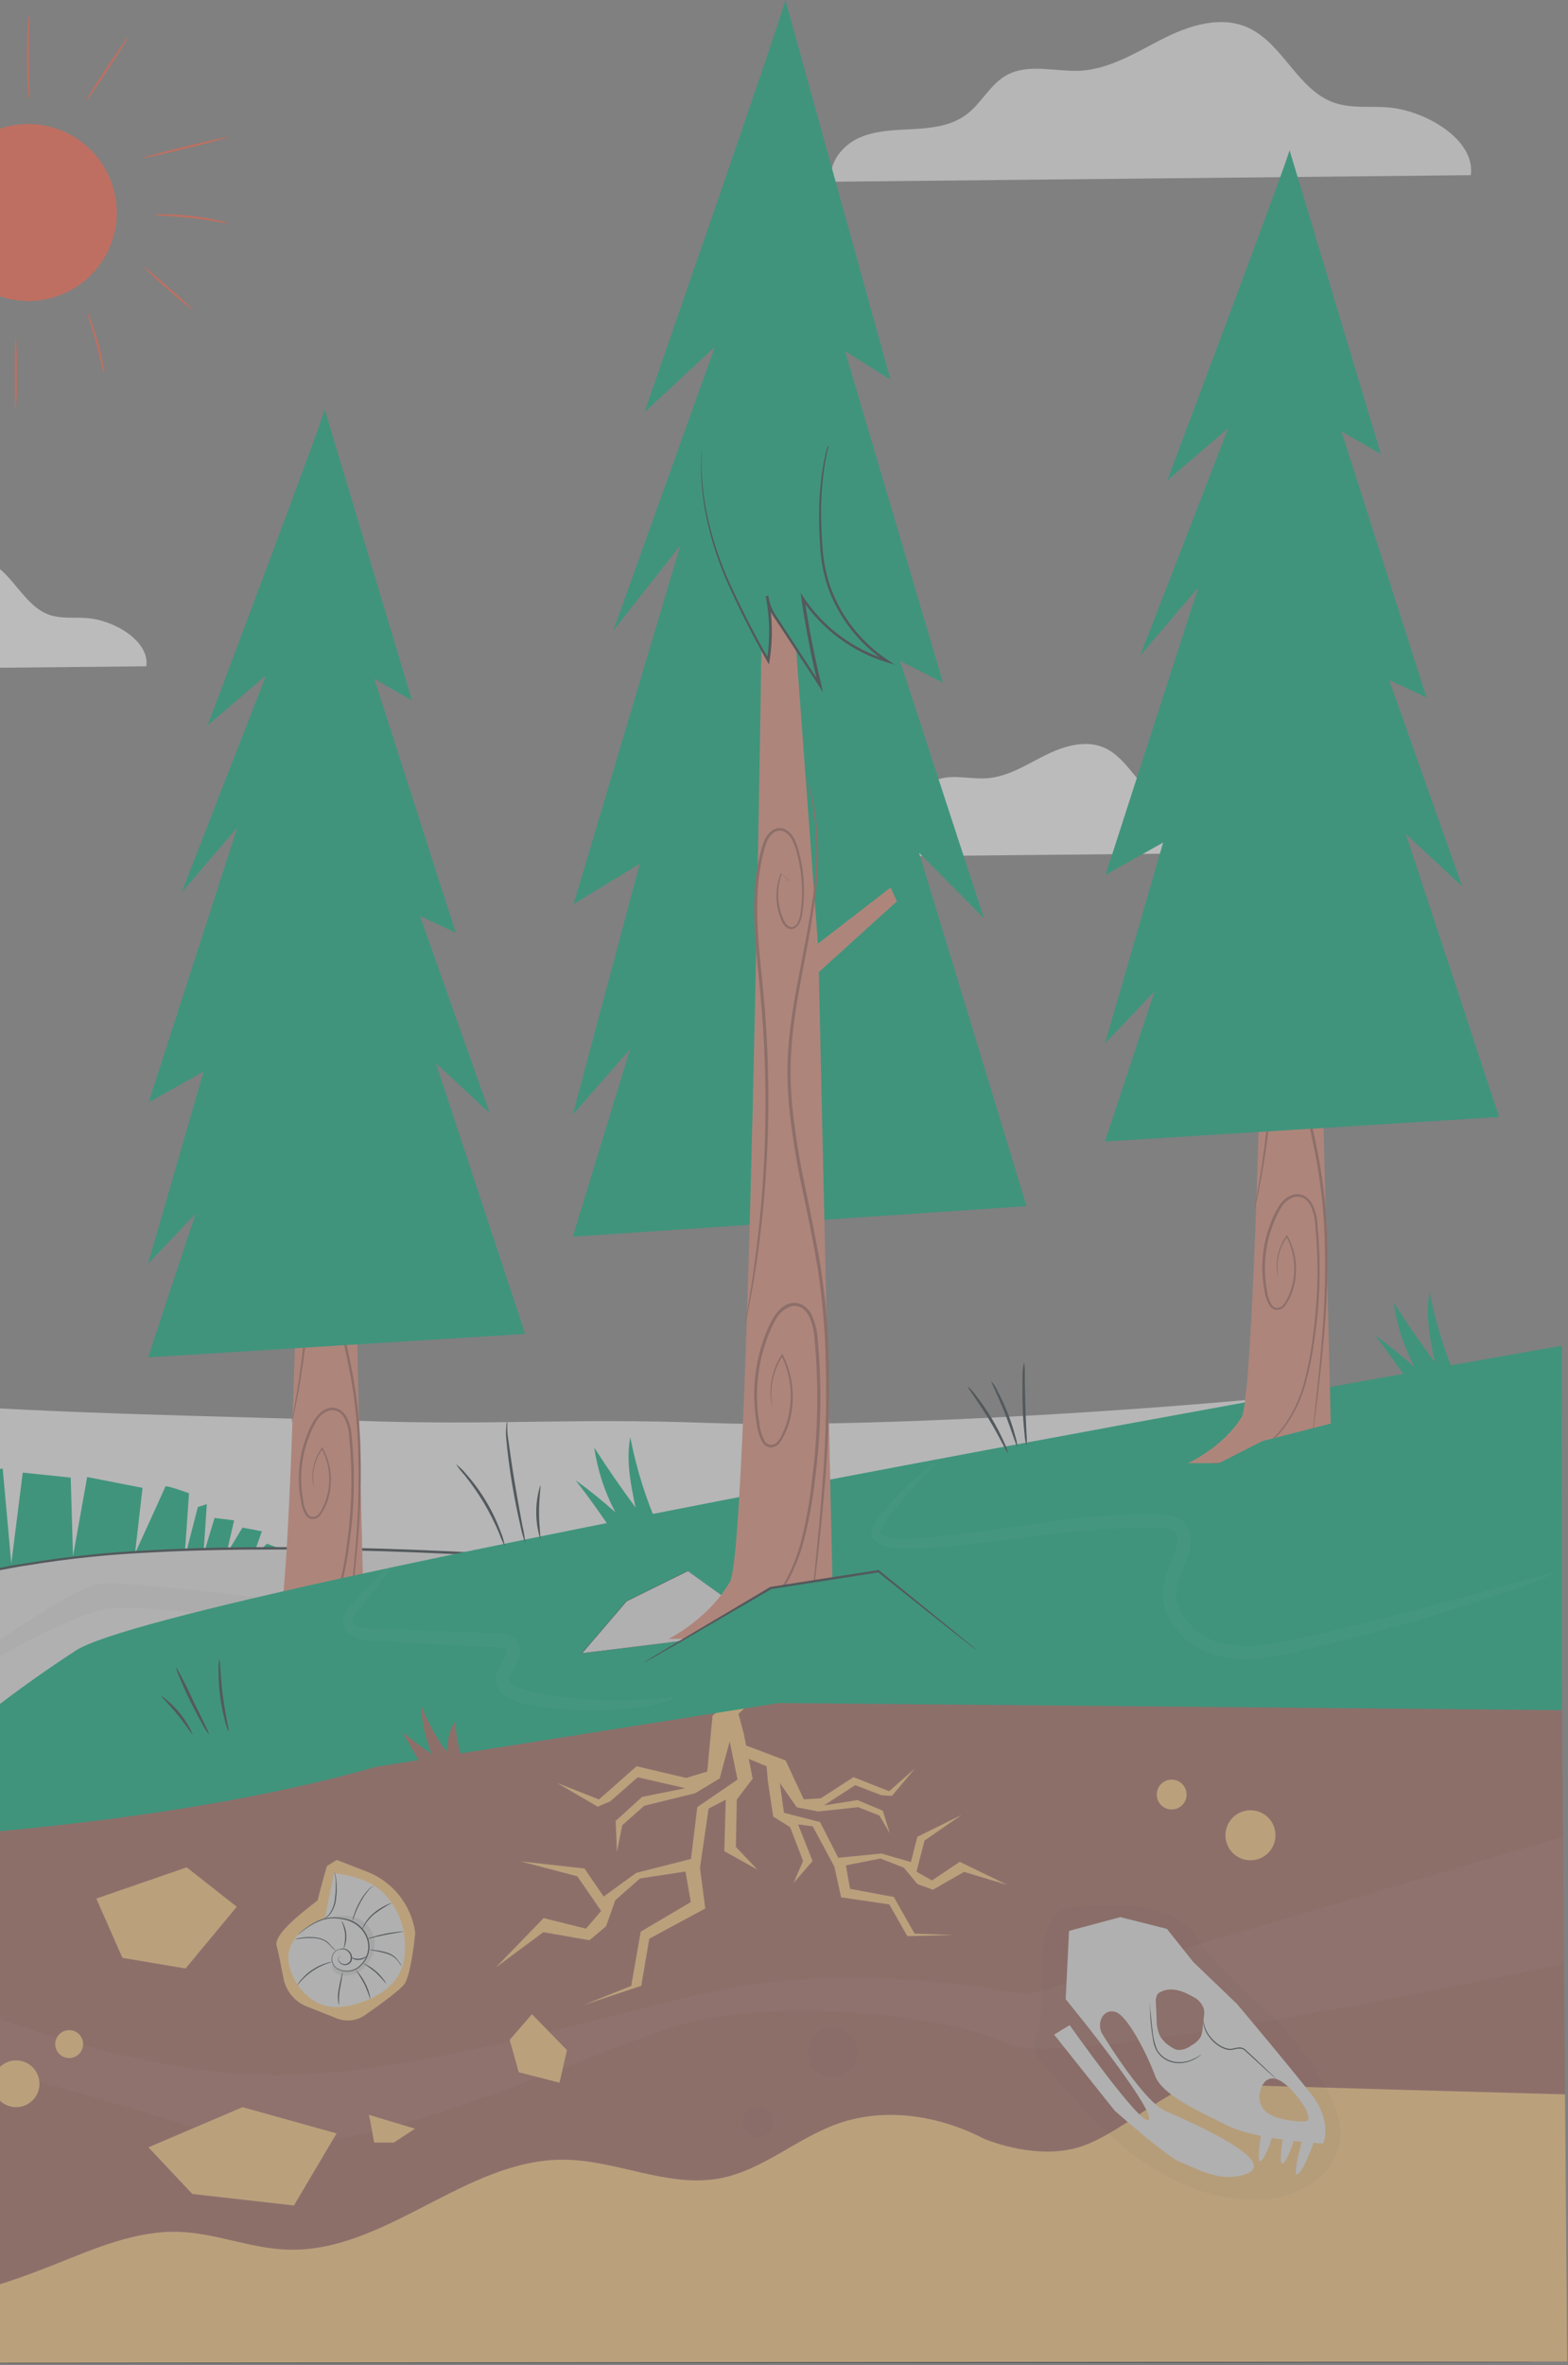 <svg width="782" height="1179" viewBox="0 0 782 1179" fill="none" xmlns="http://www.w3.org/2000/svg">
<rect x="0" y="0" width="782" height="1179" fill="#808080" stroke="none"/>
<g opacity="0.5" clip-path="url(#clip0)">
<path d="M733.532 87.329C735.958 69.607 710.957 55.05 692.153 53.52C683.187 52.808 673.877 54.179 665.385 51.199C646.925 44.791 639.646 21.029 621.687 13.46C608.263 7.79 592.677 12.828 579.807 19.394C566.938 25.961 553.936 34.163 539.405 35.218C526.773 36.009 513.033 31.341 501.956 37.512C493.728 42.101 489.403 51.621 481.808 57.212C474.213 62.803 464.666 63.858 455.436 64.359C446.205 64.86 436.659 64.966 428.272 68.79C419.886 72.614 412.924 81.527 414.664 90.599L733.532 87.329Z" fill="#EBEBEB"/>
<path d="M208.274 826.413C208.274 826.808 -61.092 827.098 -393.278 827.098C-725.463 827.098 -994.883 826.729 -994.883 826.413C-994.883 826.096 -725.595 825.727 -393.278 825.727C-60.961 825.727 208.274 826.044 208.274 826.413Z" fill="#263238"/>
<path d="M770.637 678.464C678.334 698.085 448.157 712.748 353.955 709.346C281.747 706.709 247.859 710.823 175.652 708.16C117.976 706.076 21.717 704.626 -35.775 699.641C-115.973 692.705 -180.269 673.955 -267.614 644.972C-315.216 629.148 -363.161 604.2 -406.781 579.463C-437.821 561.872 -470.311 545.97 -501.721 529.092C-671.295 438.107 -824.755 418.75 -982.752 447.628L-1111 459.258V826.729L672.4 824.092L770.637 678.464Z" fill="#EBEBEB"/>
<path d="M72.984 332.143C74.725 319.537 56.95 309.199 43.606 308.118C37.25 307.617 30.631 308.566 24.591 306.483C11.59 301.921 6.315 285.042 -6.449 279.662C-15.969 275.654 -26.94 279.214 -36.197 283.882C-45.454 288.55 -54.657 294.431 -64.89 295.037C-73.857 295.618 -83.614 292.4 -91.473 296.672C-97.328 299.943 -100.387 306.694 -105.793 310.676C-111.2 314.658 -117.951 315.37 -124.518 315.74C-131.084 316.109 -137.836 316.162 -143.796 318.904C-149.756 321.647 -154.714 327.924 -153.475 334.385L72.984 332.143Z" fill="#F5F5F5"/>
<path d="M629.836 425.079C631.55 412.473 613.801 402.135 600.431 401.054C594.075 400.527 587.455 401.502 581.442 399.419C568.256 394.857 563.14 377.978 550.402 372.598C540.855 368.59 529.885 372.15 520.654 376.818C511.424 381.486 502.194 387.367 491.961 387.973C482.968 388.554 473.237 385.336 465.378 389.609C459.523 392.879 456.438 399.63 451.058 403.586C445.678 407.542 438.874 408.306 432.333 408.676C425.793 409.045 418.989 409.098 413.029 411.814C407.069 414.53 402.137 420.86 403.377 427.295L629.836 425.079Z" fill="#F5F5F5"/>
<path d="M57.612 112.924C61.491 88.897 45.157 66.275 21.13 62.396C-2.897 58.517 -25.519 74.851 -29.398 98.878C-33.276 122.905 -16.943 145.527 7.084 149.406C31.112 153.284 53.734 136.951 57.612 112.924Z" fill="#FE5E41"/>
<path d="M14.092 150.006C3.216 149.974 -7.26 145.905 -15.306 138.588C-23.352 131.271 -28.395 121.226 -29.455 110.402C-30.516 99.579 -27.52 88.747 -21.047 80.007C-14.575 71.266 -5.088 65.241 5.575 63.099C16.237 60.956 27.316 62.85 36.661 68.412C46.007 73.974 52.955 82.808 56.157 93.201C59.359 103.595 58.588 114.807 53.993 124.664C49.398 134.521 41.306 142.321 31.286 146.551C25.844 148.843 19.997 150.018 14.092 150.006Z" fill="#FE5E41"/>
<path d="M7.815 204.438C7.578 204.438 7.367 196.315 7.367 186.268C7.367 176.22 7.578 168.097 7.815 168.097C8.291 174.141 8.449 180.207 8.29 186.268C8.449 192.329 8.291 198.394 7.815 204.438Z" fill="#FE5E41"/>
<path d="M7.815 204.491C7.815 204.491 7.578 204.491 7.446 199.216C7.446 195.762 7.446 191.305 7.446 186.347C7.446 181.389 7.446 176.932 7.446 173.503C7.578 168.229 7.736 168.229 7.815 168.229C7.894 168.229 8.052 168.229 8.211 173.503C8.211 176.932 8.342 181.415 8.342 186.347C8.342 191.278 8.342 195.762 8.211 199.216C8.052 204.491 7.92 204.491 7.815 204.491ZM7.815 168.176C7.63 168.835 7.419 175.745 7.419 186.268C7.419 196.79 7.63 203.7 7.815 204.359C8.026 203.7 8.237 196.79 8.237 186.268C8.237 175.745 8.026 168.835 7.815 168.176Z" fill="#FE5E41"/>
<path d="M51.883 186.531C51.362 185.084 50.974 183.592 50.722 182.074C50.09 179.279 49.193 175.455 48.085 171.288C46.978 167.121 45.817 163.376 44.973 160.739C44.423 159.295 44.008 157.803 43.734 156.282C44.493 157.631 45.111 159.054 45.58 160.528C46.608 163.165 47.848 166.963 48.982 171.077C50.116 175.191 50.907 179.173 51.382 181.995C51.707 183.486 51.875 185.006 51.883 186.531Z" fill="#FE5E41"/>
<path d="M51.883 186.584C51.725 186.584 51.54 185.898 50.67 182.074C50.09 179.437 49.167 175.56 48.033 171.288C46.899 167.016 45.685 163.113 44.921 160.739C43.787 157.1 43.576 156.335 43.708 156.282C43.839 156.229 43.839 156.282 44.367 157.39C44.894 158.498 45.158 159.315 45.633 160.528C46.318 162.374 47.663 166.172 49.035 171.077C50.406 175.982 51.118 180.07 51.435 181.969C51.76 183.495 51.936 185.05 51.962 186.61L51.883 186.584ZM43.734 156.229C44.073 157.691 44.487 159.135 44.973 160.555C45.765 163.034 46.925 166.858 48.112 171.103C49.298 175.349 50.169 179.305 50.749 181.89C51.044 183.375 51.413 184.845 51.856 186.294C51.806 184.777 51.621 183.268 51.303 181.784C50.986 179.859 50.248 175.903 48.903 170.892C47.558 165.882 46.266 162.084 45.527 160.344C45.015 158.924 44.389 157.548 43.655 156.229H43.734Z" fill="#FE5E41"/>
<path d="M96.505 154.805C91.979 151.469 87.646 147.876 83.53 144.046C79.185 140.449 75.039 136.619 71.108 132.574C75.621 135.956 79.952 139.574 84.084 143.413C88.419 146.992 92.565 150.795 96.505 154.805Z" fill="#FE5E41"/>
<path d="M96.479 154.858C91.982 151.485 87.66 147.885 83.53 144.072C80.128 141.118 76.963 138.27 74.616 136.16C70.95 132.785 71.056 132.653 71.109 132.6C71.557 132.6 78.15 138.165 84.136 143.386C87.539 146.366 90.703 149.188 93.05 151.298C96.716 154.7 96.611 154.805 96.558 154.885L96.479 154.858ZM71.109 132.626C71.451 133.18 76.146 137.558 83.504 144.019C90.861 150.48 95.846 154.568 96.452 154.753C96.109 154.199 91.415 149.821 84.057 143.386C76.7 136.951 71.715 132.864 71.109 132.626Z" fill="#FE5E41"/>
<path d="M113.621 111.212C111.846 111.094 110.082 110.838 108.346 110.447C105.076 109.92 100.566 109.208 95.556 108.628C90.545 108.047 85.983 107.731 82.66 107.52C80.891 107.513 79.127 107.354 77.385 107.045C79.133 106.815 80.9 106.754 82.66 106.861C85.983 106.861 90.571 107.151 95.635 107.705C100.698 108.258 105.182 109.102 108.425 109.814C110.197 110.117 111.936 110.585 113.621 111.212Z" fill="#FE5E41"/>
<path d="M113.463 111.291C113.067 111.291 112.012 111.107 109.349 110.685L108.294 110.5C103.837 109.762 99.538 109.155 95.503 108.68C91.468 108.206 87.169 107.836 82.633 107.573H81.605C77.966 107.335 77.253 107.283 77.253 107.124C79.001 106.89 80.767 106.82 82.528 106.913C86.865 106.987 91.195 107.277 95.503 107.784C101.437 108.469 106.052 109.392 108.32 109.867C110.116 110.188 111.881 110.664 113.594 111.291C113.594 111.291 113.594 111.291 113.463 111.291ZM77.385 107.045C77.702 107.045 79.363 107.256 81.605 107.414H82.66C87.196 107.705 91.521 108.074 95.529 108.548C99.538 109.023 103.837 109.603 108.32 110.368L109.375 110.526C111.485 110.896 113.067 111.159 113.489 111.159C111.823 110.574 110.112 110.124 108.373 109.814C99.901 107.989 91.272 107 82.607 106.861C80.864 106.807 79.12 106.869 77.385 107.045Z" fill="#FE5E41"/>
<path d="M113.674 68.357C113.674 68.594 104.206 71.153 92.365 74.027C80.524 76.902 70.898 79.038 70.845 78.8C70.792 78.563 80.313 76.005 92.154 73.13C103.995 70.256 113.621 68.093 113.674 68.357Z" fill="#FE5E41"/>
<path d="M70.924 78.853H70.792C70.792 78.853 70.792 78.616 77.016 76.954C81.051 75.873 86.431 74.528 92.127 73.13C97.824 71.733 103.256 70.493 107.318 69.57C113.673 68.172 113.7 68.304 113.726 68.383C113.726 68.383 113.726 68.621 107.502 70.309C103.467 71.364 98.114 72.735 92.391 74.106C86.668 75.478 81.262 76.743 77.2 77.666C75.133 78.183 73.037 78.579 70.924 78.853ZM113.594 68.304C112.724 68.304 104.548 70.071 92.153 73.078C79.758 76.084 71.715 78.352 71.056 78.695C71.952 78.695 80.101 76.902 92.496 73.895C104.891 70.889 112.803 68.779 113.594 68.383V68.304Z" fill="#FE5E41"/>
<path d="M63.883 18.408C64.094 18.408 59.531 25.819 53.677 34.68C47.822 43.541 42.917 50.503 42.706 50.503C42.495 50.503 47.057 43.092 52.912 34.231C58.767 25.37 63.672 18.276 63.883 18.408Z" fill="#FE5E41"/>
<path d="M42.706 50.477C42.706 50.055 47.98 41.774 52.912 34.179C55.76 29.906 58.45 25.924 60.507 22.944C63.698 18.355 63.883 18.381 63.962 18.408C63.962 18.408 64.146 18.54 61.14 23.34C59.215 26.425 56.604 30.46 53.782 34.759C50.96 39.057 48.244 43.013 46.187 45.993C43.233 50.107 42.811 50.477 42.706 50.477ZM63.803 18.487C63.223 18.962 59.03 24.922 52.912 34.179C46.793 43.435 42.969 49.633 42.732 50.345C43.312 49.87 47.505 43.91 53.624 34.521C59.742 25.133 63.593 19.199 63.83 18.487H63.803Z" fill="#FE5E41"/>
<path d="M14.461 7.964C14.598 9.984 14.598 12.011 14.461 14.03C14.461 17.749 14.329 22.918 14.329 28.588C14.329 34.258 14.329 39.453 14.487 43.172C14.641 45.19 14.641 47.218 14.487 49.237C14.132 47.242 13.929 45.224 13.88 43.198C13.669 39.479 13.459 34.31 13.459 28.614C13.459 22.918 13.643 17.722 13.854 14.004C13.869 11.976 14.072 9.954 14.461 7.964Z" fill="#FE5E41"/>
<path d="M14.487 49.264C14.487 49.264 14.355 49.264 14.197 47.628C14.197 46.494 13.96 44.991 13.854 43.198C13.696 40.561 13.432 35.444 13.406 28.588C13.38 21.731 13.67 16.509 13.802 14.004C13.802 12.237 14.039 10.707 14.144 9.573C14.303 7.991 14.382 7.938 14.434 7.938C14.566 7.938 14.619 8.492 14.434 14.03C14.434 17.538 14.303 22.865 14.303 28.588C14.303 34.31 14.303 39.136 14.461 42.934V43.198C14.461 48.736 14.461 49.29 14.461 49.29L14.487 49.264ZM14.487 8.07C14.487 8.466 14.171 10.549 13.96 14.004C13.802 16.641 13.564 21.757 13.564 28.588C13.564 35.418 13.828 40.693 13.986 43.198C14.066 45.184 14.251 47.165 14.54 49.132C14.54 48.631 14.54 45.387 14.54 43.172V42.934C14.54 39.242 14.408 34.178 14.408 28.588C14.408 22.997 14.408 17.538 14.408 14.03C14.487 11.815 14.54 8.571 14.434 8.07H14.487Z" fill="#FE5E41"/>
<path d="M-1025.9 1177.47C-1025.9 1177.1 -624.698 1176.78 -129.927 1176.78C364.843 1176.78 766.124 1177.1 766.124 1177.47C766.124 1177.84 365.001 1178.16 -129.927 1178.16C-624.856 1178.16 -1025.9 1177.87 -1025.9 1177.47Z" fill="#263238"/>
<path d="M138.727 771.654L133.136 769.517L125.857 776.717L130.604 763.346L120.926 761.5L112.856 774.845L116.759 757.887L107.001 756.7L101.436 775.161L103.151 749.791L98.667 751.241L91.969 777.35L94.263 744.385C94.263 744.385 82.712 740.139 82.448 741.062C82.185 741.985 67.337 774.396 67.337 774.396L71.082 741.695L43.47 736.288L36.402 775.847L35.268 736.578L11.349 734.099L5.626 779.46L1.354 732.121L-3.921 732.464L-2.075 780.857L-15.683 730.223L-45.589 731.33L-44.218 784.998L-57.193 732.886L-63.997 733.967L-54.925 786.712L-71.144 741.009L-83.064 744.727L-87.89 756.489L-89.288 804.988L-96.883 751.927L-103.687 752.982L-100.022 806.544L-115.212 755.092L-144.09 763.162L-141.452 815.563L-154.639 768.937L-159.913 770.256L-149.364 816.618L-168.748 775.214L-190.742 784.945L-179.745 822.658L-198.654 787.292L-223.286 800.927L-209.651 830.886C-209.651 830.886 -233.756 804.513 -234.283 803.801C-234.81 803.089 -244.489 810.605 -244.489 810.605L-232.2 841.25L-246.52 818.543H-251.24L-241.799 842.279L-252.796 826.323L-261.71 830.437L-252.796 845.364L-264.585 834.973L-273.235 839.641L-264.585 850.902L-273.736 846.287L-278.404 850.19L-270.888 858.102L-56.982 816.46L-61.017 805.12L134.006 781.622L138.727 771.654Z" fill="#00A878"/>
<path d="M-388.534 882.048C-388.534 882.048 -66.528 789.534 29.651 777.086C125.831 764.638 277.894 777.086 277.894 777.086L250.757 829.831L-256.435 880.676L-388.534 882.048Z" fill="#E0E0E0"/>
<path d="M-388.534 882.048L-256.383 880.281L250.704 829.092L250.15 829.461C257.244 815.748 264.813 801.059 272.435 786.264L277.287 776.849L277.841 777.851C230.898 774.396 184.984 772.576 140.705 772.418C118.552 772.418 96.769 772.708 75.513 773.895C54.71 774.821 33.98 776.978 13.432 780.356C8.395 781.042 3.437 782.176 -1.494 782.993L-16.184 785.842L-44.877 792.171L-72.62 798.579L-99.441 805.041C-134.543 813.664 -167.165 822.051 -196.86 829.883C-256.277 845.549 -304.169 858.761 -337.24 867.939L-375.295 878.488L-385.185 881.125L-388.587 882.021L-385.238 880.993L-375.348 878.145L-337.372 867.279C-304.327 857.97 -256.488 844.599 -197.071 828.828C-167.376 820.917 -134.78 812.478 -99.678 803.828L-72.884 797.445L-45.141 790.984L-16.474 784.76L-1.758 781.912C3.174 780.989 8.105 779.881 13.169 779.275C33.758 775.869 54.532 773.693 75.381 772.761C96.69 771.548 118.473 771.179 140.652 771.231C185.037 771.231 230.977 773.183 277.946 776.506H278.975L278.5 777.429L273.648 786.897L251.39 830.094L251.205 830.437H250.836L-256.383 881.072L-388.534 882.048Z" fill="#263238"/>
<g opacity="0.2">
<path opacity="0.2" d="M-281.041 851.482C-281.041 851.482 -190.848 858.708 -165.003 858.023C-139.158 857.337 -28.632 838.797 -25.23 839.035C-21.828 839.272 34.504 802.72 57.157 801.56C79.811 800.399 156.897 810.922 156.897 810.922L170.98 801.48C170.98 801.48 70.765 788.584 52.648 789.165C34.53 789.745 -11.015 828.591 -26.786 831.36C-42.556 834.129 -209.678 842.7 -221.941 838.982L-227.664 837.004L-281.041 851.482Z" fill="black"/>
</g>
<path d="M182.057 830.094L175.833 575.338L208.113 548.438L205.475 543.164L175.332 564.631L160.432 378.548H153.021C153.021 378.548 147.746 794.044 138.885 808.416C130.024 822.789 113.489 830.253 113.489 830.253L182.057 830.094Z" fill="#DB8A76"/>
<path d="M172.879 816.961C172.836 816.69 172.836 816.414 172.879 816.143C172.879 815.537 173.011 814.746 173.09 813.744C173.327 811.555 173.67 808.469 174.092 804.461C174.936 796.417 176.228 784.787 177.389 770.388C178.821 753.532 179.209 736.604 178.549 719.7C178.115 709.725 177.103 699.783 175.516 689.926C173.802 679.667 171.349 669.144 168.95 658.279C166.484 647.787 164.643 637.158 163.438 626.448C162.963 621.337 162.76 616.205 162.831 611.072C162.964 606.157 163.368 601.253 164.044 596.383C165.31 586.889 167.262 577.923 169.029 569.615C170.796 561.308 172.352 553.502 173.327 546.355C175.141 535.087 175.141 523.602 173.327 512.335C172.778 509.267 172.039 506.238 171.112 503.263C170.796 502.313 170.532 501.548 170.347 500.968C170.244 500.705 170.173 500.431 170.136 500.151C170.136 500.151 170.268 500.414 170.479 500.915L171.349 503.21C172.384 506.162 173.204 509.185 173.802 512.256C175.838 523.582 175.972 535.169 174.198 546.54C173.275 553.739 171.745 561.545 170.031 569.905C168.317 578.265 166.418 587.153 165.178 596.621C164.52 601.456 164.133 606.325 164.018 611.204C163.943 616.293 164.154 621.382 164.651 626.448C165.863 637.096 167.703 647.663 170.163 658.094C172.563 668.907 175.015 679.43 176.703 689.741C178.298 699.641 179.293 709.628 179.683 719.647C180.295 736.591 179.819 753.557 178.259 770.44C176.993 784.866 175.622 796.496 174.54 804.513C174.039 808.469 173.617 811.581 173.327 813.744C173.195 814.772 173.064 815.563 172.985 816.17C172.966 816.436 172.931 816.7 172.879 816.961Z" fill="#9A5D53"/>
<path d="M124.011 829.91C127.917 830.102 131.829 829.702 135.615 828.723C145.62 825.898 154.301 819.619 160.115 811.001C163.93 805.28 166.806 798.985 168.633 792.356C170.682 784.811 172.163 777.124 173.064 769.359C175.568 751.621 175.913 733.645 174.092 715.823C173.939 712.793 173.176 709.824 171.851 707.094C171.174 705.776 170.165 704.658 168.923 703.85C167.645 703.096 166.145 702.807 164.677 703.033C163.249 703.407 161.912 704.067 160.747 704.974C159.581 705.88 158.613 707.015 157.9 708.307C156.388 710.819 155.116 713.468 154.102 716.219C150.223 726.295 149.21 737.249 151.175 747.866C151.434 750.271 152.188 752.596 153.39 754.696C153.689 755.158 154.1 755.537 154.583 755.8C155.067 756.062 155.609 756.2 156.159 756.199C156.702 756.149 157.229 755.99 157.71 755.732C158.19 755.474 158.613 755.122 158.955 754.696C159.688 753.849 160.292 752.898 160.748 751.874C161.251 750.889 161.7 749.876 162.093 748.841C162.842 746.871 163.39 744.83 163.728 742.749C164.927 735.682 163.739 728.417 160.352 722.1H160.932C157.884 726.287 156.215 731.32 156.159 736.499C156.17 737.84 156.267 739.179 156.449 740.508C156.549 740.96 156.62 741.418 156.66 741.879C156.114 740.174 155.829 738.395 155.816 736.605C155.72 731.321 157.319 726.145 160.379 721.836L160.695 721.388L160.959 721.863C164.502 728.289 165.793 735.716 164.625 742.96C164.004 747.42 162.332 751.669 159.746 755.355C159.314 755.897 158.774 756.342 158.162 756.665C157.549 756.987 156.876 757.179 156.185 757.228C155.466 757.235 154.755 757.066 154.116 756.735C153.477 756.404 152.929 755.921 152.52 755.329C151.207 753.13 150.379 750.675 150.093 748.129C147.979 737.262 148.976 726.018 152.968 715.691C153.992 712.894 155.281 710.2 156.818 707.648C157.694 706.329 158.741 705.132 159.93 704.088C161.204 702.933 162.775 702.156 164.466 701.846C166.245 701.586 168.058 701.94 169.609 702.848C171.033 703.761 172.188 705.035 172.958 706.54C174.387 709.39 175.204 712.507 175.358 715.691C177.173 733.595 176.793 751.653 174.224 769.465C173.295 777.281 171.761 785.014 169.635 792.593C167.746 799.299 164.79 805.657 160.88 811.423C154.878 820.122 145.964 826.389 135.747 829.092C132.9 829.792 129.976 830.129 127.044 830.094C126.286 830.086 125.528 830.033 124.776 829.936C124.521 829.971 124.263 829.962 124.011 829.91Z" fill="#9A5D53"/>
<path d="M164.414 541.054C164.044 540.816 163.691 540.551 163.359 540.263L160.194 537.626H160.458C159.594 539.853 159.086 542.203 158.955 544.588C158.78 547.993 159.412 551.39 160.801 554.504C161.152 555.46 161.66 556.352 162.304 557.141C162.611 557.535 163.017 557.839 163.48 558.025C163.943 558.21 164.447 558.269 164.941 558.196C165.451 558.043 165.922 557.783 166.322 557.433C166.722 557.082 167.043 556.65 167.262 556.165C167.799 555.167 168.139 554.075 168.264 552.948C169.05 547.856 169.095 542.677 168.396 537.573C168.012 534.74 167.395 531.944 166.55 529.213C166.161 527.793 165.613 526.422 164.915 525.125C164.222 523.792 163.172 522.678 161.882 521.908C161.217 521.55 160.474 521.363 159.719 521.363C158.965 521.363 158.222 521.55 157.557 521.908C156.226 522.734 155.171 523.936 154.524 525.363C153.828 526.829 153.298 528.368 152.942 529.951C152.467 531.56 152.177 533.195 151.808 534.857C149.17 548.043 150.7 562.838 152.388 577.896C154.351 594.912 155.232 612.036 155.025 629.164C154.834 643.101 153.91 657.019 152.256 670.859C150.832 682.7 149.17 692.247 147.852 698.813C147.245 702.083 146.612 704.615 146.243 706.356C146.059 707.147 145.9 707.806 145.795 708.307C145.757 708.536 145.686 708.758 145.584 708.967C145.548 708.739 145.548 708.508 145.584 708.281C145.584 707.78 145.768 707.12 145.927 706.303C146.217 704.562 146.744 702.031 147.272 698.734C148.458 692.167 149.909 682.621 151.307 670.753C152.704 658.886 153.627 644.75 153.759 629.006C153.938 611.914 153.057 594.827 151.122 577.843C149.434 562.785 147.957 548.016 150.621 534.487C151.017 532.826 151.307 531.165 151.808 529.529C152.18 527.877 152.747 526.275 153.496 524.756C154.234 523.126 155.447 521.756 156.977 520.827C157.817 520.379 158.754 520.144 159.706 520.144C160.658 520.144 161.596 520.379 162.436 520.827C163.898 521.693 165.086 522.955 165.864 524.466C166.604 525.826 167.18 527.269 167.578 528.765C168.403 531.553 169.011 534.401 169.398 537.283C170.057 542.464 169.968 547.713 169.134 552.869C168.957 554.085 168.574 555.263 168 556.35C167.715 556.931 167.309 557.443 166.808 557.852C166.308 558.262 165.725 558.559 165.099 558.724C164.47 558.818 163.828 558.746 163.236 558.514C162.643 558.283 162.122 557.9 161.724 557.405C161.059 556.616 160.525 555.725 160.141 554.768C158.972 552.048 158.37 549.118 158.37 546.157C158.37 543.196 158.972 540.267 160.141 537.547V537.336L160.326 537.494L163.359 540.131C163.744 540.398 164.098 540.708 164.414 541.054Z" fill="#9A5D53"/>
<path d="M161.935 204.069C161.935 206.706 103.546 361.591 103.546 361.591L132.74 336.59L90.545 444.927L118.394 412.41L74.115 549.546L101.568 534.118L73.851 629.955L97.586 604.954L73.851 676.634L261.886 664.951L217.343 529.951L244.243 554.952L209.431 456.61L227.259 464.944L186.672 338.357L205.475 349.196L161.935 204.069Z" fill="#00A878"/>
<path d="M-223.101 1177.5L-103.687 1086.06L-46.776 1028.2L-59.778 900.139L222.696 840.802L778.888 838.929L781.604 1177.26L-77.974 1177.5H-223.101Z" fill="#9A5D53"/>
<g opacity="0.2">
<path opacity="0.2" d="M512.185 994.447C512.185 994.447 435.706 978.254 367.797 990.517C299.888 1002.78 200.86 1039.07 120.952 1033.87C41.044 1028.68 -48.2 987.643 -48.2 987.643L-50.837 988.091L-47.699 1018.97C-47.699 1018.97 57.369 1047.48 114.043 1065.92C170.717 1084.35 293.374 1021.95 341.926 1008.71C390.477 995.475 475.712 1004.92 502.111 1018.97C528.51 1033.03 779.996 978.913 779.996 978.913L779.495 915.62L512.185 994.447Z" fill="white"/>
</g>
<path d="M379.664 834.604C377.792 835.817 355.349 855.306 355.349 855.306L352.712 883.129L342.163 886.294L317.478 880.465L298.728 897.027L277.788 888.773L298.095 900.614L304.345 897.977L318.059 885.951L341.794 891.41L320.221 895.761L307.035 907.734L307.694 923.189L310.332 909.871L321.302 900.166L346.673 893.915L358.909 886.557L363.92 868.097L367.823 887.111L347.754 900.825L344.616 926.67L317.294 933.632L301.048 945.42L291.502 931.443L259.538 927.883L287.915 935.32L299.809 952.594L292.24 961.428L271.142 956.154L247.249 980.786L270.984 963.195L293.954 967.204L302.235 960.294L306.85 947.266L319.193 936.401L341.873 932.946L344.51 948.19L319.535 962.932L314.815 989.963L290.816 999.589L319.825 989.911L323.808 966.439L351.736 951.381L349.099 931.127L353.398 901.563L361.942 897.133L361.23 922.793L377.766 932.023L367.006 920.657L367.454 897.054L375.366 886.663L370.909 864.088L368.271 854.331L382.908 841.144L379.664 834.604Z" fill="#F3C178"/>
<path d="M368.904 869.073C370.566 869.442 391.796 877.591 391.796 877.591L400.868 896.975L409.386 896.447L425.631 885.898L443.432 892.913L456.355 881.52L444.83 895.234L439.556 894.918L426.528 889.88L410.942 899.981L427.609 897.344L440.268 902.618L443.802 913.906L438.527 904.992L427.978 900.878L408.094 903.014L397.36 900.93L388.921 888.852L390.978 903.673L408.99 908.288L418.062 926.09L439.529 923.98L454.298 928.199L457.515 915.646L479.563 904.728L461.102 917.492L457.067 933.026L464.794 937.403L478.64 928.12L502.375 939.619L480.776 933.131L465.295 942.019L457.542 939.223L450.817 931.048L439.081 926.459L421.86 929.887L423.943 941.57L445.753 945.632L456.118 963.908L475.923 964.567L452.505 965.173L443.512 949.35L419.487 945.816L416.137 930.547L405.325 910.424L398.019 909.475L405.245 927.725L395.751 938.669L400.525 927.698L394.037 910.82L385.624 905.546L382.987 888.14L382.301 880.466L368.351 874.716L368.904 869.073Z" fill="#F3C178"/>
<path d="M778.888 670.859C778.888 670.859 85.666 791.828 37.826 822.763C3.14 845.333 -29.251 871.249 -58.881 900.139L-57.193 916.965C-57.193 916.965 81.525 911.189 187.463 880.782L388.551 848.951L778.862 852.511L778.888 670.859Z" fill="#00A878"/>
<path d="M664.169 729.379L657.681 463.018L691.438 434.906L688.8 429.341L657.154 451.757L641.594 257.235H633.92C633.92 257.235 628.381 691.64 619.151 706.54C609.921 721.441 592.515 729.379 592.515 729.379H664.169Z" fill="#DB8A76"/>
<path d="M654.569 715.691C654.528 715.403 654.528 715.11 654.569 714.821C654.569 714.215 654.701 713.371 654.807 712.316C655.044 710.021 655.387 706.778 655.835 702.611C656.732 694.224 658.103 682.04 659.29 666.982C660.796 649.364 661.201 631.669 660.503 614C660.056 603.573 658.99 593.181 657.312 582.881C655.545 572.147 652.987 561.15 650.481 549.836C647.902 538.866 645.974 527.752 644.706 516.554C644.196 511.217 643.985 505.855 644.073 500.493C644.209 495.358 644.632 490.233 645.339 485.145C646.684 475.202 648.715 465.867 650.613 457.164C652.512 448.461 654.121 440.312 655.123 432.822C657.017 421.039 657.017 409.029 655.123 397.246C654.537 394.056 653.762 390.903 652.802 387.805C652.459 386.776 652.196 385.985 652.011 385.378C651.898 385.108 651.818 384.824 651.774 384.534C651.929 384.782 652.053 385.048 652.143 385.326C652.354 385.932 652.67 386.723 653.066 387.725C654.173 390.805 655.054 393.96 655.703 397.167C657.808 408.984 657.942 421.067 656.099 432.928C655.149 440.444 653.462 448.751 651.747 457.348C650.033 465.946 647.976 475.387 646.684 485.277C645.995 490.331 645.59 495.42 645.471 500.52C645.408 505.802 645.628 511.084 646.13 516.343C647.368 527.512 649.261 538.599 651.8 549.546C654.305 560.833 656.864 571.857 658.631 582.643C660.29 592.989 661.338 603.425 661.769 613.894C662.403 631.613 661.892 649.355 660.239 667.008C658.921 682.067 657.417 694.224 656.363 702.611C655.835 706.751 655.413 709.995 655.097 712.289C654.938 713.344 654.833 714.162 654.728 714.927C654.701 715.186 654.648 715.443 654.569 715.691Z" fill="#9A5D53"/>
<path d="M603.486 729.194C607.57 729.362 611.656 728.936 615.617 727.928C626.07 725.001 635.144 718.459 641.225 709.468C645.22 703.49 648.229 696.91 650.139 689.979C652.29 682.081 653.842 674.032 654.78 665.901C657.383 647.366 657.746 628.586 655.862 609.965C655.692 606.786 654.885 603.674 653.488 600.814C652.782 599.44 651.727 598.276 650.429 597.438C649.099 596.64 647.532 596.332 645.998 596.568C644.509 596.962 643.114 597.65 641.896 598.592C640.677 599.534 639.66 600.711 638.904 602.053C637.333 604.658 636.009 607.404 634.948 610.255C630.89 620.784 629.83 632.232 631.889 643.326C632.147 645.838 632.938 648.265 634.21 650.446C634.519 650.93 634.943 651.327 635.446 651.604C635.948 651.88 636.511 652.026 637.085 652.029C637.653 651.973 638.205 651.804 638.708 651.532C639.21 651.261 639.654 650.892 640.012 650.446C640.777 649.553 641.416 648.56 641.911 647.493C642.436 646.465 642.903 645.409 643.308 644.328C644.081 642.269 644.655 640.141 645.022 637.972C646.258 630.58 645.015 622.987 641.489 616.373H642.069C638.898 620.759 637.166 626.02 637.111 631.432C637.108 632.835 637.205 634.236 637.401 635.625C637.5 636.095 637.57 636.571 637.612 637.049C637.036 635.241 636.743 633.356 636.742 631.458C636.627 625.936 638.302 620.524 641.515 616.031L641.832 615.556L642.095 616.057C645.806 622.75 647.171 630.493 645.972 638.051C645.309 642.731 643.547 647.186 640.829 651.053C640.376 651.616 639.812 652.079 639.173 652.415C638.533 652.751 637.831 652.951 637.111 653.005C636.361 653.011 635.62 652.833 634.954 652.489C634.288 652.144 633.716 651.642 633.287 651.027C631.889 648.725 630.991 646.155 630.65 643.484C628.498 632.208 629.53 620.555 633.63 609.833C634.719 606.909 636.079 604.092 637.691 601.42C638.587 600.023 639.68 598.762 640.935 597.675C642.272 596.478 643.915 595.674 645.682 595.355C647.505 595.106 649.36 595.467 650.956 596.383C652.44 597.341 653.648 598.668 654.464 600.234C655.937 603.223 656.789 606.479 656.969 609.807C658.861 628.518 658.462 647.391 655.782 666.006C654.801 674.186 653.196 682.28 650.983 690.216C649.007 697.227 645.908 703.871 641.805 709.89C635.508 719.002 626.15 725.553 615.433 728.35C612.464 729.076 609.417 729.43 606.361 729.405C605.306 729.405 604.515 729.273 603.987 729.247L603.486 729.194Z" fill="#9A5D53"/>
<path d="M645.734 427.179C645.335 426.95 644.963 426.676 644.627 426.361L641.304 423.724H641.594C640.474 426.535 639.928 429.541 639.987 432.567C640.046 435.592 640.709 438.575 641.937 441.34C642.321 442.298 642.856 443.188 643.519 443.978C643.83 444.368 644.236 444.672 644.697 444.861C645.159 445.05 645.661 445.118 646.156 445.059C646.683 444.906 647.17 444.64 647.585 444.28C647.999 443.921 648.33 443.476 648.556 442.976C649.127 441.921 649.485 440.766 649.611 439.574C650.392 434.248 650.392 428.838 649.611 423.513C649.22 420.556 648.585 417.636 647.712 414.784C647.304 413.295 646.72 411.861 645.972 410.511C645.258 409.109 644.16 407.938 642.807 407.136C642.113 406.766 641.339 406.573 640.552 406.573C639.766 406.573 638.991 406.766 638.297 407.136C636.903 407.995 635.801 409.254 635.133 410.749C634.395 412.279 633.837 413.89 633.471 415.548C632.97 417.21 632.68 418.95 632.285 420.665C629.647 434.616 631.124 449.911 632.891 465.682C634.905 483.471 635.786 501.37 635.528 519.271C635.339 533.895 634.38 548.499 632.654 563.022C631.15 575.417 629.436 585.386 628.038 592.243C627.406 595.671 626.746 598.335 626.377 600.154L625.876 602.185C625.847 602.424 625.776 602.657 625.665 602.871V602.159C625.665 601.631 625.876 600.946 626.034 600.102C626.324 598.282 626.878 595.645 627.458 592.19C628.671 585.307 630.254 575.338 631.652 562.943C633.049 550.548 634.078 535.753 634.289 519.297C634.434 501.428 633.482 483.567 631.441 465.814C629.674 449.991 628.144 434.642 630.913 420.48C631.309 418.739 631.625 416.999 632.153 415.206C632.538 413.474 633.122 411.792 633.893 410.195C634.682 408.498 635.958 407.075 637.559 406.107C638.434 405.634 639.413 405.386 640.407 405.386C641.402 405.386 642.381 405.634 643.255 406.107C644.789 407.005 646.033 408.322 646.842 409.905C647.617 411.331 648.22 412.845 648.635 414.414C649.514 417.319 650.149 420.292 650.534 423.302C651.237 428.719 651.139 434.211 650.244 439.6C650.09 440.871 649.687 442.098 649.057 443.213C648.775 443.826 648.358 444.367 647.837 444.796C647.317 445.225 646.706 445.532 646.051 445.692C645.395 445.799 644.724 445.73 644.103 445.494C643.483 445.258 642.935 444.862 642.517 444.347C641.822 443.478 641.262 442.509 640.856 441.472C639.447 438.143 638.833 434.531 639.062 430.923C639.248 428.385 639.863 425.897 640.882 423.566V423.355L641.066 423.513L644.257 426.308C644.775 426.554 645.269 426.845 645.734 427.179Z" fill="#9A5D53"/>
<path d="M643.124 74.845C643.124 77.482 582.098 239.54 582.098 239.54L612.611 213.378L568.648 326.779L597.658 292.785L551.375 436.119L580.068 420.005L551.058 520.22L575.874 494.085L551.058 569.035L747.637 556.825L701.064 415.68L729.203 441.815L692.783 338.963L711.428 347.692L668.995 215.013L688.669 226.353L643.124 74.845Z" fill="#00A878"/>
<path d="M212.279 883.287L200.543 863.376C205.343 867.227 210.249 870.901 215.259 874.4C212.13 866.627 210.346 858.377 209.985 850.006C213.212 858.273 217.474 866.097 222.67 873.292C223.171 868.018 223.83 862.48 227.048 858.313C227.427 867.284 229.673 876.077 233.641 884.131C228.242 882.901 222.636 882.901 217.237 884.131" fill="#9A5D53"/>
<path d="M8.026 1050.41C14.464 1050.41 19.683 1045.19 19.683 1038.75C19.683 1032.31 14.464 1027.1 8.026 1027.1C1.588 1027.1 -3.63 1032.31 -3.63 1038.75C-3.63 1045.19 1.588 1050.41 8.026 1050.41Z" fill="#F3C178"/>
<path d="M636.109 914.855C636.114 917.324 635.386 919.74 634.018 921.795C632.649 923.851 630.701 925.454 628.421 926.401C626.14 927.348 623.63 927.598 621.208 927.117C618.786 926.637 616.56 925.448 614.814 923.702C613.068 921.956 611.88 919.731 611.399 917.308C610.919 914.886 611.168 912.376 612.115 910.096C613.063 907.815 614.666 905.867 616.721 904.499C618.776 903.13 621.192 902.402 623.661 902.407C626.962 902.407 630.129 903.719 632.463 906.053C634.797 908.388 636.109 911.554 636.109 914.855Z" fill="#F3C178"/>
<g opacity="0.2">
<path opacity="0.2" d="M427.53 1023.03C427.53 1025.5 426.799 1027.91 425.428 1029.96C424.057 1032.02 422.109 1033.61 419.83 1034.56C417.55 1035.5 415.042 1035.75 412.623 1035.27C410.203 1034.79 407.98 1033.6 406.236 1031.85C404.491 1030.11 403.303 1027.89 402.822 1025.47C402.34 1023.05 402.587 1020.54 403.532 1018.26C404.476 1015.98 406.075 1014.03 408.126 1012.66C410.177 1011.29 412.589 1010.56 415.056 1010.56C416.695 1010.56 418.319 1010.88 419.834 1011.5C421.349 1012.13 422.725 1013.05 423.884 1014.21C425.043 1015.36 425.962 1016.74 426.588 1018.26C427.214 1019.77 427.534 1021.4 427.53 1023.03Z" fill="black"/>
</g>
<path d="M41.466 1018.97C41.466 1020.35 41.058 1021.7 40.293 1022.84C39.528 1023.99 38.44 1024.88 37.168 1025.41C35.896 1025.93 34.496 1026.07 33.145 1025.8C31.795 1025.53 30.554 1024.87 29.581 1023.9C28.607 1022.92 27.944 1021.68 27.675 1020.33C27.407 1018.98 27.544 1017.58 28.071 1016.31C28.598 1015.04 29.491 1013.95 30.636 1013.18C31.781 1012.42 33.127 1012.01 34.504 1012.01C36.35 1012.01 38.121 1012.74 39.427 1014.05C40.733 1015.36 41.466 1017.13 41.466 1018.97Z" fill="#F3C178"/>
<path d="M584.34 902.012C588.447 902.012 591.777 898.682 591.777 894.575C591.777 890.467 588.447 887.138 584.34 887.138C580.233 887.138 576.903 890.467 576.903 894.575C576.903 898.682 580.233 902.012 584.34 902.012Z" fill="#F3C178"/>
<g opacity="0.2">
<path opacity="0.2" d="M378.029 1065.28C382.137 1065.28 385.466 1061.95 385.466 1057.85C385.466 1053.74 382.137 1050.41 378.029 1050.41C373.922 1050.41 370.592 1053.74 370.592 1057.85C370.592 1061.95 373.922 1065.28 378.029 1065.28Z" fill="black"/>
</g>
<path d="M-223.101 1177.47C-186.523 1169.08 -148.336 1138.49 -108.039 1139.97C-96.989 1140.36 -86.413 1144.14 -75.548 1146.19C-40.763 1152.81 -5.16 1141.76 27.752 1128.63C47.558 1120.72 67.865 1111.88 89.173 1112.57C107.37 1113.17 124.802 1120.74 143.026 1121.43C191.92 1123.3 232.111 1076.28 281.058 1076.6C307.43 1076.73 333.038 1090.71 358.857 1085.93C380.271 1081.98 397.386 1065.86 417.904 1058.61C441.639 1050.28 468.407 1054.6 490.692 1066.13C490.692 1066.13 513.873 1076.28 535.656 1071.06C557.44 1065.84 584.603 1037.96 600.189 1038.75C615.775 1039.54 780.523 1044.03 780.523 1044.03L781.604 1177.21L5.072 1177.79L-90.343 1178.89L-223.101 1177.47Z" fill="#F3C178"/>
<path d="M227.417 729.906C229.311 731.333 231.021 732.99 232.507 734.838C240.077 743.39 245.965 753.295 249.86 764.032C250.782 766.209 251.42 768.496 251.759 770.836C250.672 768.753 249.738 766.593 248.963 764.375C246.782 759.191 244.253 754.16 241.394 749.316C238.498 744.483 235.282 739.849 231.768 735.444C230.184 733.707 228.73 731.856 227.417 729.906Z" fill="#263238"/>
<path d="M252.972 708.597C253.02 709.397 253.02 710.198 252.972 710.997C252.944 713.179 253.111 715.359 253.473 717.511C254.237 723.023 255.292 730.697 256.69 739.031C258.088 747.365 259.485 754.854 260.514 760.472C261.216 763.405 261.719 766.384 262.017 769.385C260.948 766.561 260.127 763.649 259.565 760.683C258.272 755.25 256.716 747.681 255.319 739.268C253.921 730.856 253.024 723.181 252.523 717.617C252.264 715.409 252.264 713.178 252.523 710.971C252.487 710.156 252.64 709.343 252.972 708.597Z" fill="#263238"/>
<path d="M269.454 740.481C269.85 740.481 268.822 746.468 268.822 753.826C268.822 761.184 269.824 767.012 269.428 767.17C266.773 758.472 266.773 749.18 269.428 740.481H269.454Z" fill="#263238"/>
<path d="M502.665 724.447C502.295 724.605 498.709 716.535 493.144 707.437C487.58 698.339 482.252 691.35 482.595 691.086C484.069 692.324 485.372 693.752 486.472 695.332C489.351 698.956 491.994 702.761 494.384 706.725C496.779 710.69 498.919 714.804 500.792 719.041C501.653 720.752 502.283 722.57 502.665 724.447Z" fill="#263238"/>
<path d="M507.359 721.256C506.964 721.256 504.722 713.766 501.241 704.747C497.76 695.728 494.041 688.739 494.384 688.528C495.556 689.83 496.517 691.307 497.232 692.906C501.198 700.261 504.278 708.06 506.41 716.14C506.972 717.79 507.292 719.514 507.359 721.256Z" fill="#263238"/>
<path d="M510.761 679.139C511.088 681.161 511.194 683.213 511.077 685.258C511.077 689.53 511.262 694.488 511.367 699.947C511.473 705.406 511.763 710.338 511.948 714.636C512.17 716.67 512.17 718.722 511.948 720.755C511.379 718.788 511.042 716.761 510.946 714.716C510.524 710.944 510.128 705.749 509.97 699.974C509.812 694.198 509.97 689.003 509.97 685.231C509.993 683.177 510.259 681.132 510.761 679.139Z" fill="#263238"/>
<path d="M96.136 864.695C95.793 864.879 92.892 860.106 88.593 854.832C84.295 849.557 80.207 845.733 80.471 845.417C87.384 850.26 92.81 856.936 96.136 864.695Z" fill="#263238"/>
<path d="M104.179 864.431C102.95 863.048 101.928 861.494 101.147 859.816C99.432 856.889 97.217 852.748 94.923 848.107C92.628 843.465 90.73 839.14 89.464 836.002C88.647 834.326 88.044 832.554 87.67 830.727C90.787 836.15 93.622 841.731 96.162 847.447C100.698 856.783 104.628 864.246 104.179 864.431Z" fill="#263238"/>
<path d="M114.042 863.165C113.188 861.58 112.583 859.872 112.249 858.102C111.138 853.915 110.301 849.66 109.744 845.364C109.194 841.079 108.939 836.761 108.979 832.441C108.876 830.67 109.036 828.892 109.454 827.167C109.849 827.167 109.823 835.342 111.115 845.285C112.407 855.227 114.438 863.06 114.042 863.165Z" fill="#263238"/>
<path d="M584.762 741.167L629.489 718.408L671.711 707.569L676.353 748.446L619.837 753.562L584.762 741.167Z" fill="#00A878"/>
<path d="M61.061 975.986L92.549 981.287L118.078 950.51L93.103 930.863L48.033 946.423L61.061 975.986Z" fill="#F3C178"/>
<path d="M254.185 1016.86L258.721 1033L279.028 1038.22L282.773 1021.98L265.288 1004.07L254.185 1016.86Z" fill="#F3C178"/>
<path d="M74.036 1070.43L95.925 1093.69L146.586 1099.43L167.868 1063.49L120.952 1050.41L74.036 1070.43Z" fill="#F3C178"/>
<path d="M183.956 1054.23C184.668 1056.87 186.593 1068.08 186.593 1068.08H196.43L206.979 1061.14L183.956 1054.23Z" fill="#F3C178"/>
<g opacity="0.2">
<path opacity="0.2" d="M335.834 846.577C336.045 847.342 323.597 851.509 302.605 852.485C290.308 853.006 277.992 852.201 265.868 850.085C262.122 849.562 258.46 848.551 254.976 847.078C252.846 846.175 250.951 844.795 249.438 843.043C248.531 841.97 247.873 840.709 247.513 839.351C247.197 837.945 247.197 836.485 247.513 835.079C248.079 832.888 249.016 830.81 250.282 828.934C250.783 828.09 251.258 827.325 251.653 826.613C251.976 826.032 252.224 825.411 252.392 824.767C252.551 824.339 252.614 823.881 252.578 823.425C252.541 822.97 252.406 822.528 252.181 822.13C251.891 821.734 251.047 821.286 249.306 821.154C233.826 820.442 218.609 819.704 205.001 818.913L185.617 817.726C182.34 817.642 179.105 816.963 176.07 815.722C174.286 814.957 172.79 813.646 171.798 811.977C171.324 811.105 171.033 810.145 170.942 809.156C170.851 808.168 170.963 807.171 171.27 806.228C172.272 803.593 173.849 801.214 175.886 799.265L180.369 794.466C183.191 791.459 185.643 788.901 187.7 786.844C191.788 782.756 194.214 780.62 194.584 780.937C194.953 781.253 193.186 783.943 189.731 788.611C187.991 790.932 185.828 793.727 183.27 796.971L179.182 802.113C177.743 803.675 176.639 805.515 175.938 807.52C175.839 807.836 175.811 808.17 175.857 808.499C175.903 808.827 176.021 809.141 176.202 809.419C176.713 810.106 177.422 810.621 178.233 810.895C180.708 811.709 183.302 812.102 185.907 812.056L205.291 812.583C219.031 813.032 233.852 813.559 249.886 814.324C251.183 814.407 252.462 814.673 253.684 815.115C255.179 815.637 256.508 816.547 257.534 817.752C258.528 819.026 259.149 820.551 259.328 822.156C259.467 823.527 259.36 824.911 259.011 826.244C258.7 827.461 258.23 828.631 257.613 829.725C257.086 830.675 256.558 831.519 256.084 832.363C255.222 833.589 254.554 834.941 254.106 836.371C254 836.782 253.996 837.212 254.092 837.626C254.189 838.039 254.383 838.423 254.66 838.745C255.545 839.732 256.633 840.514 257.851 841.039C260.814 842.301 263.924 843.187 267.107 843.676C278.783 846.024 290.645 847.321 302.552 847.553C322.99 847.896 335.623 845.496 335.834 846.577Z" fill="white"/>
</g>
<path d="M381.431 340.625L407.276 303.994L411.021 315.228L380.508 360.061L381.431 340.625Z" fill="#DB8A76"/>
<path d="M314.34 716.43C312.178 728.007 314.525 739.928 316.978 751.479C309.769 741.774 302.895 731.823 296.354 721.625C298.008 732.899 301.576 743.807 306.903 753.879C300.584 748.219 293.973 742.893 287.098 737.923C293.761 746.503 300.082 755.347 306.059 764.454L328.739 762.186C322.202 747.536 317.37 732.183 314.34 716.43Z" fill="#00A878"/>
<path d="M712.984 644.091C710.821 655.695 713.168 667.588 715.621 679.14C708.413 669.434 701.538 659.492 694.998 649.312C696.655 660.585 700.223 671.492 705.547 681.566C699.227 675.906 692.616 670.581 685.741 665.611C692.422 674.19 698.743 683.034 704.703 692.141L727.383 689.847C720.842 675.199 716.01 659.845 712.984 644.091Z" fill="#00A878"/>
<path d="M290.236 824.187L312.494 798.21L343.059 783.125L364.975 798.896L347.965 817.04L290.236 824.187Z" fill="#E0E0E0"/>
<path d="M290.078 824.266V824.134L312.362 798.158L342.954 783.046L364.949 798.87L347.912 817.067L290.078 824.266ZM312.52 798.263L290.394 824.082L347.938 816.988L364.869 798.896L343.059 783.205L312.52 798.263Z" fill="#263238"/>
<path d="M391.664 0C391.664 3.27 321.408 205.493 321.408 205.493L356.536 172.87L305.927 314.226L339.341 271.819L286.069 450.676L319.087 430.554L285.673 555.612L314.261 522.989L285.673 616.479L511.948 601.262L458.359 425.121L490.718 457.744L448.839 329.443L470.279 340.308L421.438 175.059L444.065 189.195L391.664 0Z" fill="#00A878"/>
<path d="M415.821 816.882L408.357 484.591L447.283 449.331L444.197 442.395L407.909 470.429L389.976 227.804H381.062C381.062 227.804 374.68 769.86 364.052 788.453C353.424 807.045 333.487 816.961 333.487 816.961L415.821 816.882Z" fill="#DB8A76"/>
<path d="M404.823 799.74C404.794 799.38 404.794 799.019 404.823 798.659C404.823 797.868 404.982 796.839 405.087 795.52C405.351 792.655 405.746 788.62 406.274 783.416C407.302 772.867 408.911 757.755 410.256 738.952C411.965 716.957 412.431 694.884 411.654 672.837C411.152 659.814 409.946 646.829 408.041 633.937C405.984 620.567 403.03 606.827 400.129 592.744C397.146 579.023 394.928 565.148 393.483 551.181C392.899 544.526 392.653 537.845 392.745 531.165C392.9 524.753 393.385 518.354 394.195 511.992C395.751 499.597 398.098 487.94 400.208 477.075C402.318 466.21 404.217 455.977 405.483 446.72C407.673 432.007 407.673 417.05 405.483 402.336C404.844 398.348 403.963 394.402 402.845 390.521C402.476 389.255 402.16 388.253 401.922 387.515C401.81 387.169 401.722 386.817 401.659 386.46C401.828 386.781 401.969 387.116 402.081 387.462L403.136 390.442C404.393 394.298 405.38 398.237 406.089 402.23C408.511 416.985 408.671 432.023 406.564 446.826C405.456 456.241 403.61 466.421 401.553 477.312C399.496 488.204 397.202 499.834 395.699 512.176C394.96 518.348 394.433 524.703 394.301 531.191C394.169 537.678 394.485 544.377 395.066 551.049C396.543 564.95 398.761 578.763 401.712 592.427C404.586 606.51 407.54 620.277 409.623 633.726C411.512 646.672 412.7 659.71 413.183 672.784C413.916 694.881 413.335 717.003 411.443 739.031C409.94 757.834 408.199 772.998 406.986 783.495C406.353 788.769 405.878 792.699 405.509 795.547C405.351 796.865 405.193 797.894 405.087 798.685C405.043 799.046 404.954 799.4 404.823 799.74Z" fill="#9A5D53"/>
<path d="M346.04 816.645C350.742 816.851 355.449 816.326 359.991 815.089C372.282 811.192 382.747 802.976 389.448 791.96C394.075 784.41 397.534 776.203 399.707 767.619C402.166 757.751 403.929 747.722 404.982 737.607C407.984 714.456 408.4 691.042 406.221 667.799C406.076 663.86 405.181 659.984 403.584 656.38C402.796 654.696 401.588 653.243 400.077 652.161C398.564 651.178 396.738 650.802 394.96 651.106C393.206 651.624 391.577 652.497 390.175 653.672C388.772 654.848 387.628 656.299 386.811 657.936C384.991 661.197 383.465 664.612 382.249 668.142C377.576 681.384 376.36 695.598 378.715 709.441C379.012 712.546 379.907 715.564 381.352 718.329C381.692 718.912 382.176 719.398 382.758 719.74C383.34 720.082 384 720.268 384.675 720.28C385.346 720.209 385.994 719.996 386.576 719.655C387.158 719.314 387.661 718.853 388.051 718.302C388.947 717.193 389.675 715.958 390.213 714.637C390.846 713.344 391.347 711.999 391.848 710.681C392.729 708.106 393.382 705.458 393.8 702.769C395.241 693.581 393.823 684.172 389.738 675.817H390.424C386.722 681.392 384.733 687.928 384.701 694.62C384.695 696.384 384.81 698.146 385.044 699.895C385.159 700.478 385.238 701.068 385.282 701.661C384.622 699.39 384.285 697.038 384.279 694.673C384.134 687.85 386.046 681.142 389.765 675.421L390.134 674.841L390.451 675.474C394.732 683.946 396.279 693.538 394.881 702.927C394.161 708.698 392.151 714.232 389 719.12C388.497 719.802 387.857 720.373 387.122 720.795C386.386 721.217 385.571 721.482 384.728 721.573C383.84 721.565 382.969 721.334 382.195 720.901C381.42 720.468 380.768 719.846 380.297 719.094C378.717 716.178 377.731 712.978 377.396 709.679C374.912 695.622 376.092 681.162 380.825 667.694C382.059 664.044 383.621 660.513 385.493 657.145C386.505 655.421 387.757 653.849 389.211 652.477C390.719 650.997 392.625 649.989 394.696 649.576C396.843 649.215 399.046 649.677 400.868 650.868C402.608 652.089 403.999 653.744 404.903 655.668C406.619 659.43 407.604 663.484 407.804 667.615C409.981 690.976 409.521 714.507 406.432 737.765C405.311 747.939 403.469 758.021 400.92 767.935C398.681 776.619 395.123 784.908 390.371 792.514C383.468 803.668 372.701 811.892 360.122 815.616C356.685 816.544 353.134 816.988 349.574 816.935C348.36 816.935 347.437 816.777 346.936 816.75C346.635 816.736 346.336 816.7 346.04 816.645Z" fill="#9A5D53"/>
<path d="M394.723 439.784C394.277 439.472 393.854 439.128 393.457 438.756L389.66 435.407H389.976C387.376 442.534 387.517 450.372 390.372 457.401C390.808 458.594 391.422 459.714 392.191 460.724C392.542 461.227 393.027 461.62 393.592 461.858C394.157 462.096 394.778 462.169 395.382 462.069C395.985 461.844 396.533 461.493 396.988 461.038C397.443 460.583 397.795 460.035 398.02 459.432C398.663 458.105 399.074 456.678 399.233 455.212C400.713 444.87 400.012 434.333 397.176 424.277C396.701 422.455 396.038 420.688 395.198 419.003C394.391 417.291 393.121 415.839 391.532 414.81C390.741 414.317 389.827 414.055 388.895 414.055C387.962 414.055 387.049 414.317 386.257 414.81C384.619 415.92 383.344 417.489 382.592 419.319C381.742 421.249 381.105 423.265 380.693 425.332C380.113 427.389 379.77 429.552 379.322 431.688C376.21 449.094 378.003 468.214 380.034 487.861C382.377 510.075 383.425 532.406 383.172 554.741C382.935 575.338 381.563 593.851 379.875 609.332C378.188 624.812 376.157 637.234 374.601 645.805C373.862 650.077 373.124 653.374 372.676 655.642L372.122 658.279C372.075 658.577 371.996 658.869 371.885 659.149C371.849 658.851 371.849 658.55 371.885 658.253C371.885 657.593 372.148 656.749 372.307 655.615C372.649 653.374 373.309 650.051 373.942 645.752C375.366 637.181 377.185 624.654 378.768 609.253C380.35 593.851 381.59 575.338 381.748 554.794C381.928 532.509 380.836 510.232 378.478 488.072C376.447 468.425 374.68 449.147 377.871 431.504C378.346 429.315 378.689 427.126 379.295 425.016C379.755 422.88 380.426 420.795 381.299 418.792C382.176 416.711 383.643 414.932 385.519 413.676C386.513 413.086 387.647 412.775 388.802 412.775C389.958 412.775 391.092 413.086 392.086 413.676C393.887 414.835 395.322 416.481 396.226 418.423C397.1 420.221 397.79 422.103 398.283 424.04C399.283 427.672 400.006 431.375 400.446 435.117C401.26 441.886 401.154 448.735 400.129 455.476C399.955 457.059 399.49 458.597 398.758 460.012C398.444 460.748 397.971 461.406 397.374 461.939C396.777 462.473 396.07 462.868 395.303 463.098C394.53 463.216 393.739 463.119 393.018 462.816C392.297 462.514 391.673 462.018 391.215 461.383C390.42 460.281 389.781 459.074 389.317 457.797C387.668 453.606 386.966 449.104 387.26 444.611C387.465 441.469 388.169 438.38 389.343 435.459V435.169L389.554 435.38L393.22 438.861C393.752 439.115 394.256 439.424 394.723 439.784Z" fill="#9A5D53"/>
<path d="M350.286 222.028C346.04 268.127 372.597 309.057 383.172 329.364C384.879 318.662 384.682 307.743 382.592 297.11C383.349 301.623 385.206 305.88 387.998 309.505L408.779 341.495C405.263 327.271 402.485 312.934 400.446 298.482C410.484 313.433 425.396 324.44 442.641 329.627C442.641 329.627 413.632 312.459 410.098 277.173C406.564 241.887 413.263 222.028 413.263 222.028" fill="#00A878"/>
<path d="M413.183 222.028C413.206 222.212 413.206 222.398 413.183 222.582C413.183 223.004 412.946 223.505 412.788 224.191C412.445 225.615 411.997 227.725 411.496 230.52C410.18 238.55 409.51 246.672 409.491 254.809C409.491 260.084 409.676 265.833 410.151 272.083C410.511 278.831 411.771 285.5 413.896 291.915C419.241 307.148 429.43 320.209 442.905 329.1L446.386 331.394L442.404 330.208C425.079 324.95 410.101 313.874 399.997 298.851L401.237 298.403C402.872 309.426 404.955 320.872 407.54 332.476L409.597 341.337L410.467 345.134L408.357 341.864L393.905 319.632L386.811 308.872C384.256 305.424 382.582 301.405 381.932 297.163L383.225 296.978C385.312 307.692 385.499 318.69 383.778 329.469L383.488 331.236L382.618 329.654C374.94 316.179 367.985 302.306 361.784 288.091C357.071 276.995 353.612 265.407 351.472 253.543C350.136 245.864 349.526 238.076 349.652 230.283C349.837 227.646 349.969 225.589 350.075 224.138C350.075 223.479 350.075 222.951 350.075 222.556C350.075 222.16 350.075 222.028 350.075 222.028C350.086 222.204 350.086 222.38 350.075 222.556C350.075 222.978 350.075 223.479 350.075 224.138C350.075 225.615 350.074 227.646 349.863 230.283C349.874 238.041 350.589 245.782 352 253.411C354.257 265.189 357.794 276.686 362.549 287.695C368.852 301.848 375.894 315.66 383.646 329.073L382.486 329.258C384.151 318.632 383.945 307.797 381.879 297.242L383.172 297.058C383.8 301.084 385.402 304.895 387.84 308.16L394.828 318.894L409.28 341.099L408.041 341.653L405.984 332.766C403.347 321.135 401.316 309.663 399.681 298.482L399.259 295.502L400.92 298.007C410.848 312.789 425.562 323.703 442.589 328.915L442.114 330.049C428.382 321.007 418.033 307.672 412.682 292.126C410.564 285.631 409.331 278.881 409.017 272.057C408.568 265.754 408.384 259.952 408.515 254.677C408.613 246.512 409.399 238.369 410.863 230.336C411.416 227.698 411.944 225.43 412.339 224.033C412.55 223.321 412.709 222.793 412.841 222.45C412.948 222.304 413.062 222.163 413.183 222.028Z" fill="#263238"/>
<path d="M438.158 783.125L384.332 791.565L321.25 828.591L445.595 835.554L470.649 803.248L438.158 783.125Z" fill="#00A878"/>
<path d="M489.32 824.266C488.944 824.067 488.591 823.828 488.265 823.554L485.391 821.365L474.657 813.005L437.736 783.626L438.263 783.785L407.645 788.611L384.438 792.171H384.675L339.341 818.543L326.155 826.112L322.568 828.09C322.18 828.357 321.753 828.561 321.302 828.697C321.665 828.391 322.053 828.118 322.463 827.879L325.944 825.717L339.13 817.805L384.147 791.09L407.355 787.424L437.973 782.677H438.263L438.475 782.862L475.079 812.61L485.628 821.26L488.265 823.633C488.642 823.799 488.996 824.012 489.32 824.266Z" fill="#263238"/>
<g opacity="0.2">
<path opacity="0.2" d="M774.695 784.26C774.854 784.681 769.078 787.187 758.397 791.09C747.716 794.993 732.025 800.136 712.668 805.911C693.31 811.687 669.918 818.095 643.651 824.161C636.771 825.788 629.75 826.751 622.685 827.035C614.994 827.396 607.324 825.979 600.269 822.895C592.815 819.389 586.719 813.534 582.916 806.228C580.931 802.36 579.9 798.074 579.909 793.727C579.909 792.62 579.909 791.486 580.173 790.404C580.437 789.323 580.595 788.163 580.885 787.161C581.467 785.2 582.153 783.272 582.942 781.385C584.427 777.999 585.713 774.53 586.793 770.994C587.205 769.556 587.366 768.057 587.267 766.564C587.166 765.452 586.67 764.414 585.87 763.636C584.393 761.949 581.386 761.579 577.721 761.5C574.055 761.421 570.442 761.342 566.829 761.5C552.937 761.868 539.073 762.951 525.292 764.744C498.92 768.041 474.684 771.495 454.087 771.812C448.903 772.348 443.667 771.597 438.844 769.623C438.245 769.318 437.672 768.965 437.13 768.568C436.849 768.398 436.585 768.204 436.339 767.988L435.943 767.671C435.741 767.477 435.555 767.265 435.389 767.038C434.749 766.194 434.448 765.14 434.545 764.085C434.594 763.35 434.763 762.628 435.046 761.949C435.912 759.845 437.056 757.866 438.448 756.068C442.767 750.578 447.511 745.437 452.637 740.693C460.944 732.781 465.981 729.089 466.271 729.432C466.561 729.774 462.183 734.258 454.562 742.618C449.898 747.597 445.572 752.884 441.613 758.441C440.523 759.982 439.637 761.657 438.976 763.425C438.857 763.757 438.786 764.103 438.765 764.454C438.765 764.612 438.765 764.612 438.765 764.691C438.704 764.678 438.641 764.678 438.58 764.691H438.422L438.58 764.507L438.87 764.691L439.424 765.087C439.823 765.341 440.237 765.57 440.664 765.773C444.892 767.253 449.417 767.687 453.85 767.038C473.945 766.115 497.654 762.212 524.29 758.547C538.278 756.549 552.364 755.316 566.486 754.854C570.178 754.696 573.923 754.854 577.694 754.854C579.774 754.855 581.848 755.049 583.892 755.435C586.372 755.917 588.656 757.118 590.458 758.889C592.376 760.77 593.58 763.259 593.86 765.931C594.066 768.245 593.851 770.576 593.227 772.814C592.083 776.638 590.71 780.39 589.113 784.049C588.419 785.721 587.811 787.429 587.294 789.165C587.03 790.009 586.951 790.773 586.766 791.565C586.582 792.356 586.766 793.147 586.555 793.938C586.563 797.202 587.34 800.419 588.823 803.327C591.935 809.282 596.896 814.066 602.959 816.961C609.059 819.635 615.687 820.888 622.342 820.627C629.003 820.362 635.624 819.479 642.122 817.99C668.151 812.346 691.596 806.386 711.138 801.27C730.68 796.153 746.477 791.644 757.369 788.558C768.26 785.473 774.484 783.758 774.695 784.26Z" fill="white"/>
</g>
<path d="M167.921 927.171L163.016 930.256C163.016 930.256 158.321 946.739 158.532 947.135C158.743 947.53 136.116 962.958 137.936 969.841C138.885 973.349 140.256 980.232 141.364 986.087C141.954 989.232 143.33 992.177 145.363 994.648C147.397 997.12 150.022 999.037 152.994 1000.22L167.895 1006.13C170.2 1007.05 172.698 1007.39 175.165 1007.11C177.632 1006.83 179.991 1005.94 182.03 1004.52C189.151 999.563 199.7 991.941 201.783 988.908C205.001 984.241 207.058 964.488 207.058 963.749C207.058 963.749 207.058 963.486 207.058 963.169C206.067 956.451 203.312 950.116 199.072 944.811C194.833 939.506 189.261 935.421 182.927 932.973L167.921 927.171Z" fill="#F3C178"/>
<path d="M162.04 955.996C157.682 957.613 153.639 959.978 150.093 962.984C146.525 966.023 144.268 970.322 143.79 974.984C143.701 977.8 144.204 980.603 145.267 983.212C148.432 991.677 155.632 999.035 164.572 1000.33C168.177 1000.71 171.821 1000.44 175.332 999.536C186.171 997.084 197.221 990.834 200.675 980.285C201.645 977.09 202.082 973.758 201.968 970.421C202.049 965.433 201.132 960.479 199.27 955.85C197.409 951.222 194.641 947.012 191.129 943.469C184.562 937.403 175.49 934.713 166.576 933.843L162.04 955.996Z" fill="#E0E0E0"/>
<path d="M169.082 971.819C168.075 972.144 167.197 972.782 166.576 973.639C165.851 974.626 165.522 975.849 165.653 977.067C165.754 977.872 166.02 978.648 166.432 979.347C166.845 980.045 167.397 980.652 168.053 981.129C169.855 982.241 171.983 982.703 174.084 982.439C176.185 982.175 178.133 981.201 179.604 979.678C181.445 977.974 182.739 975.762 183.323 973.322C183.957 970.676 183.698 967.894 182.584 965.411C181.495 962.942 179.742 960.824 177.521 959.292C175.43 957.896 173.049 956.994 170.559 956.655C168.318 956.212 166.021 956.132 163.755 956.418C161.791 956.737 159.882 957.331 158.084 958.185C155.471 959.436 153.011 960.985 150.753 962.8L148.907 964.277C148.715 964.466 148.502 964.634 148.274 964.778C149.019 964.017 149.802 963.296 150.621 962.615C152.856 960.73 155.308 959.118 157.926 957.816C159.744 956.928 161.68 956.306 163.675 955.969C165.991 955.664 168.341 955.727 170.638 956.154C173.206 956.479 175.667 957.381 177.837 958.791C180.155 960.375 181.983 962.577 183.112 965.147C184.262 967.722 184.531 970.605 183.877 973.349C183.257 975.884 181.898 978.179 179.973 979.942C178.419 981.534 176.363 982.539 174.152 982.789C171.942 983.039 169.713 982.518 167.842 981.313C167.161 980.801 166.59 980.156 166.164 979.417C165.738 978.678 165.466 977.861 165.363 977.015C165.266 975.718 165.651 974.432 166.444 973.402C166.926 972.751 167.572 972.241 168.317 971.925C168.564 971.847 168.823 971.811 169.082 971.819Z" fill="#263238"/>
<path d="M169.003 999.747C168.364 996.935 168.364 994.015 169.003 991.203C169.398 988.856 169.899 986.772 170.242 985.269C170.377 984.439 170.597 983.626 170.901 982.843C170.612 985.679 170.163 988.496 169.556 991.282C169.218 993.251 169.041 995.244 169.029 997.242C169.076 998.077 169.068 998.914 169.003 999.747Z" fill="#263238"/>
<path d="M192.659 989.014C191.029 986.991 189.267 985.08 187.384 983.291C185.381 981.631 183.276 980.099 181.081 978.702C181.834 978.918 182.553 979.238 183.217 979.652C186.482 981.469 189.309 983.981 191.498 987.01C191.991 987.611 192.382 988.288 192.659 989.014Z" fill="#263238"/>
<path d="M201.044 962.694C201.176 963.195 196.983 963.538 192.052 964.54C189.599 965.041 187.357 965.569 185.749 965.964C184.89 966.248 184.007 966.452 183.111 966.571C183.94 966.123 184.828 965.795 185.749 965.595C187.82 964.951 189.924 964.414 192.052 963.987C196.93 962.984 201.071 962.905 201.044 962.694Z" fill="#263238"/>
<path d="M186.83 939.856C185.91 940.336 185.066 940.949 184.325 941.676C182.673 943.571 181.231 945.64 180.026 947.847C178.779 950.048 177.72 952.35 176.862 954.73C176.555 955.733 176.194 956.719 175.78 957.684C175.895 956.631 176.134 955.595 176.492 954.598C177.278 952.228 178.293 949.94 179.525 947.768C180.755 945.518 182.281 943.442 184.061 941.597C184.619 941.046 185.271 940.6 185.986 940.278C186.223 940.061 186.515 939.915 186.83 939.856Z" fill="#263238"/>
<path d="M170.11 975.01C170.11 975.01 169.82 975.195 169.372 975.458C169.093 975.686 168.909 976.009 168.856 976.365C168.802 976.721 168.883 977.084 169.082 977.384C169.334 977.875 169.71 978.291 170.172 978.592C170.635 978.892 171.168 979.067 171.719 979.098C172.373 979.135 173.022 978.964 173.572 978.609C174.122 978.253 174.544 977.732 174.778 977.12C174.963 976.48 174.99 975.806 174.857 975.153C174.724 974.501 174.434 973.891 174.013 973.375C173.71 972.936 173.319 972.564 172.865 972.282C172.412 972.001 171.905 971.816 171.376 971.74C170.339 971.685 169.301 971.828 168.317 972.162C168.317 972.162 168.554 971.951 169.055 971.74C169.808 971.437 170.618 971.302 171.429 971.344C172.103 971.43 172.751 971.659 173.329 972.017C173.907 972.374 174.401 972.851 174.779 973.416C175.156 973.982 175.408 974.621 175.517 975.292C175.626 975.963 175.59 976.649 175.411 977.305C175.165 977.956 174.733 978.521 174.167 978.927C173.602 979.334 172.929 979.564 172.233 979.59C171.537 979.615 170.849 979.434 170.256 979.07C169.662 978.705 169.19 978.174 168.897 977.542C168.686 977.164 168.625 976.72 168.728 976.299C168.831 975.878 169.089 975.512 169.451 975.274C169.653 975.147 169.876 975.058 170.11 975.01Z" fill="#263238"/>
<path d="M165.706 977.911C164.732 978.322 163.737 978.682 162.726 978.993C160.37 979.876 158.122 981.026 156.027 982.421C153.936 983.829 152.016 985.475 150.305 987.326C148.986 988.75 148.274 989.726 148.195 989.673C148.299 989.408 148.441 989.159 148.617 988.935C149.041 988.28 149.508 987.655 150.015 987.062C151.671 985.105 153.588 983.384 155.711 981.946C157.858 980.523 160.192 979.405 162.647 978.623C163.379 978.369 164.128 978.166 164.889 978.017C165.155 977.942 165.43 977.907 165.706 977.911Z" fill="#263238"/>
<path d="M167.605 972.347C166.563 971.863 165.657 971.129 164.967 970.211C164.188 969.308 163.302 968.502 162.33 967.811C161.077 967.057 159.688 966.555 158.242 966.334C155.619 965.947 152.954 965.947 150.331 966.334C149.227 966.549 148.106 966.655 146.981 966.65C148.061 966.338 149.163 966.109 150.278 965.965C152.974 965.491 155.731 965.491 158.427 965.965C159.937 966.205 161.382 966.753 162.673 967.573C163.673 968.323 164.561 969.211 165.31 970.211C166.018 970.981 166.785 971.696 167.605 972.347Z" fill="#263238"/>
<path d="M170.268 957.525C170.767 958.048 171.153 958.667 171.402 959.345C172.132 960.923 172.57 962.621 172.694 964.356C172.816 966.089 172.628 967.831 172.14 969.498C171.977 970.198 171.681 970.86 171.27 971.45C171.938 969.156 172.232 966.769 172.14 964.382C171.875 962.013 171.243 959.7 170.268 957.525Z" fill="#263238"/>
<path d="M183.085 974.852C182.632 975.499 182.033 976.029 181.337 976.4C180.64 976.772 179.866 976.973 179.077 976.988C178.292 977.095 177.492 977.009 176.748 976.738C176.004 976.467 175.336 976.019 174.804 975.432C176.08 976.187 177.556 976.536 179.035 976.433C180.514 976.329 181.927 975.778 183.085 974.852Z" fill="#263238"/>
<path d="M184.667 996.741C183.843 994.115 182.857 991.544 181.714 989.04C180.401 986.625 178.957 984.283 177.389 982.025C178.014 982.542 178.572 983.136 179.05 983.792C181.533 986.897 183.331 990.492 184.325 994.341C184.55 995.121 184.665 995.929 184.667 996.741Z" fill="#263238"/>
<path d="M200.359 980.1C199.743 979.404 199.179 978.664 198.671 977.885C197.342 976.104 195.502 974.77 193.397 974.061C191.286 973.379 189.126 972.859 186.936 972.505C186.037 972.372 185.154 972.151 184.298 971.845C185.185 971.846 186.07 971.943 186.936 972.136C189.178 972.36 191.388 972.829 193.529 973.533C195.69 974.303 197.542 975.757 198.803 977.674C199.425 978.411 199.948 979.227 200.359 980.1Z" fill="#263238"/>
<path d="M195.533 948.532C192.486 950.143 189.568 951.985 186.804 954.044C184.929 955.593 183.31 957.426 182.004 959.477C181.028 961.059 180.606 962.114 180.527 962.114C180.545 961.831 180.616 961.553 180.738 961.297C180.995 960.593 181.312 959.914 181.688 959.266C182.914 957.096 184.532 955.174 186.461 953.596C188.374 952.026 190.474 950.697 192.711 949.64C193.606 949.162 194.552 948.79 195.533 948.532Z" fill="#263238"/>
<path d="M166.761 933.21C166.922 933.508 167.037 933.828 167.104 934.16C167.366 935.021 167.551 935.903 167.657 936.797C168.023 939.801 168.023 942.838 167.657 945.842C167.499 948.909 166.424 951.858 164.572 954.308C163.968 955.006 163.255 955.603 162.462 956.075C162.177 956.268 161.853 956.394 161.513 956.444C162.565 955.807 163.501 954.995 164.282 954.044C165.994 951.62 166.974 948.755 167.104 945.79C167.486 942.826 167.584 939.832 167.394 936.85C167.077 934.581 166.655 933.237 166.761 933.21Z" fill="#263238"/>
<g opacity="0.3">
<path opacity="0.3" d="M165.838 978.65C165.568 979.374 165.509 980.159 165.668 980.915C165.827 981.672 166.196 982.367 166.734 982.922C167.823 984.02 169.258 984.709 170.796 984.873C173.418 985.056 176.039 984.507 178.368 983.287C180.696 982.067 182.64 980.224 183.982 977.964C186.225 974.762 187.228 970.853 186.804 966.967C186.394 964.668 185.427 962.504 183.989 960.665C182.55 958.826 180.682 957.368 178.549 956.418C174.188 954.533 169.259 954.448 164.835 956.18C169.06 956.082 173.236 957.101 176.94 959.134C177.831 959.748 178.661 960.446 179.419 961.217C181.485 963.001 182.987 965.347 183.744 967.969C184.138 970.411 183.836 972.915 182.874 975.195C182.46 976.446 181.845 977.622 181.054 978.676C179.59 980.193 177.723 981.262 175.672 981.757C173.622 982.252 171.473 982.153 169.477 981.471C168.053 981.076 166.471 980.285 166.128 978.834" fill="black"/>
</g>
<g opacity="0.2">
<path opacity="0.2" d="M594.572 962.536C594.572 962.747 594.836 962.905 594.968 963.116L594.572 962.536Z" fill="black"/>
</g>
<g opacity="0.2">
<path opacity="0.2" d="M665.013 1048.67C660.857 1038.49 655.232 1028.97 648.319 1020.42C631.889 1000.04 608.523 985.454 594.968 963.116C591.611 959.289 587.426 956.277 582.731 954.308C568.279 948.401 552.904 949.297 537.345 950.484C534.6 950.554 531.903 951.211 529.433 952.409C526.484 954.283 524.219 957.058 522.972 960.321C515.719 976.434 522.47 995.765 517.46 1012.72C516.456 1015.24 515.928 1017.92 515.904 1020.63C516.606 1024.01 518.327 1027.1 520.835 1029.47C535.156 1045.98 549.634 1062.65 567.277 1075.54C584.92 1088.44 606.255 1097.43 628.092 1096.45C637.913 1096.26 647.457 1093.15 655.519 1087.54C659.549 1084.74 662.848 1081.01 665.142 1076.67C667.437 1072.33 668.658 1067.5 668.705 1062.59C668.288 1057.77 667.039 1053.06 665.013 1048.67Z" fill="black"/>
</g>
<g opacity="0.2">
<path opacity="0.2" d="M595.653 963.986L599.609 969.604C598.35 967.293 596.818 965.142 595.047 963.195L598.554 968.153L595.653 963.986Z" fill="black"/>
</g>
<path d="M595.152 978.096L581.966 961.534L558.706 955.679L533.151 962.536L531.49 996.556L542.039 1009.74C542.039 1009.74 576.323 1052.94 572.868 1056.71C569.413 1060.48 533.468 1009.51 533.468 1009.51L525.714 1014.25L555.937 1052.18C555.937 1052.18 581.439 1074.75 588.428 1077.68C597.315 1081.42 606.888 1086.59 616.989 1084.88C645.998 1079.95 591.038 1056.71 580.938 1052.18C570.837 1047.64 552.798 1018.97 549.766 1013.96C546.733 1008.95 549.766 1001.33 556.069 1002.86C562.372 1004.39 572.499 1025.06 576.033 1034.66C579.566 1044.26 596.735 1051.86 611.873 1059.43C627.01 1067 659.87 1068.53 659.87 1068.53C659.87 1068.53 664.907 1057.98 653.804 1043.76C642.702 1029.55 616.883 998.93 616.883 998.93L595.152 978.096ZM600.427 1005.31C600.19 1007.32 599.952 1009.32 599.741 1011.35C599.664 1012.75 599.342 1014.12 598.792 1015.41C597.643 1017.23 596.02 1018.7 594.097 1019.66C592.133 1021.26 589.635 1022.05 587.109 1021.87C585.907 1021.57 584.783 1021.01 583.812 1020.24C581.659 1018.93 579.851 1017.12 578.538 1014.96C577.344 1012.34 576.767 1009.48 576.85 1006.6C576.718 1003.97 576.613 1001.33 576.481 998.692C576.259 997.16 576.507 995.597 577.193 994.209C577.595 993.658 578.156 993.243 578.802 993.022C584.076 990.095 590.485 992.759 594.994 995.396C596.279 995.99 597.426 996.846 598.361 997.909C599.297 998.971 600 1000.22 600.427 1001.57C600.625 1002.81 600.625 1004.07 600.427 1005.31ZM651.431 1057.42C647.818 1057.98 636.979 1056.66 632.97 1053.81C631.119 1052.76 629.667 1051.13 628.841 1049.17C628.016 1047.21 627.863 1045.03 628.408 1042.97C628.761 1040.83 629.754 1038.84 631.256 1037.28C631.836 1037.28 634.684 1033.27 642.095 1039.91C649.506 1046.56 655.07 1056.84 651.457 1057.42H651.431Z" fill="#E0E0E0"/>
<path d="M629.199 1062.59C629.199 1062.59 626.061 1080.1 629.199 1076.97C632.337 1073.83 635.687 1061.14 635.687 1061.14L628.118 1061.91" fill="#E0E0E0"/>
<path d="M640.17 1063.81C640.17 1063.81 637.032 1081.29 640.17 1078.15C643.308 1075.01 646.658 1062.33 646.658 1062.33L639.089 1063.12" fill="#E0E0E0"/>
<path d="M649.664 1066.07C649.664 1066.07 643.546 1087.78 647.633 1083.51C651.721 1079.23 656.152 1065.05 656.152 1065.05L649.664 1066.07Z" fill="#E0E0E0"/>
<path d="M599.398 1023.96C598.91 1024.43 598.38 1024.87 597.816 1025.25C596.298 1026.31 594.626 1027.14 592.858 1027.7C590.211 1028.58 587.372 1028.71 584.656 1028.07C583.009 1027.67 581.46 1026.94 580.101 1025.92C578.742 1024.91 577.6 1023.63 576.745 1022.16C575.933 1020.6 575.381 1018.92 575.11 1017.18C574.82 1015.52 574.582 1013.91 574.371 1012.38C573.976 1009.32 573.738 1006.53 573.633 1004.2C573.527 1001.88 573.475 999.985 573.633 998.666C573.633 998.139 573.633 997.638 573.633 997.163C573.633 996.688 573.633 996.635 573.633 996.635C573.633 996.635 573.633 997.374 573.633 998.666C573.633 999.958 573.633 1001.86 573.923 1004.18C574.213 1006.5 574.371 1009.27 574.793 1012.3C575.057 1015.61 575.849 1018.85 577.14 1021.9C577.98 1023.31 579.09 1024.54 580.408 1025.52C581.725 1026.49 583.223 1027.2 584.815 1027.6C587.428 1028.21 590.16 1028.12 592.726 1027.33C595.112 1026.56 597.363 1025.42 599.398 1023.96Z" fill="#263238"/>
<path d="M636.662 1036.51L636.24 1036.19L635.133 1035.22L631.098 1031.61L625.19 1026.17L621.709 1022.98C621.155 1022.38 620.505 1021.88 619.784 1021.5C619.029 1021.21 618.209 1021.13 617.411 1021.27C616.567 1021.27 615.723 1021.61 614.773 1021.77C613.902 1021.93 613.007 1021.93 612.136 1021.77C610.558 1021.42 609.063 1020.76 607.732 1019.84C605.46 1018.34 603.543 1016.36 602.115 1014.04C601.144 1012.49 600.49 1010.76 600.189 1008.95C600.119 1008.29 600.119 1007.61 600.189 1006.95C600.404 1009.4 601.209 1011.76 602.537 1013.83C603.976 1016.06 605.862 1017.96 608.075 1019.42C609.362 1020.29 610.803 1020.91 612.321 1021.24C613.105 1021.39 613.91 1021.39 614.694 1021.24C615.512 1021.08 616.356 1020.85 617.331 1020.71C618.221 1020.57 619.132 1020.67 619.969 1021C620.735 1021.41 621.423 1021.94 621.999 1022.59L625.481 1025.8L631.309 1031.32L635.238 1035.06L636.267 1036.11C636.557 1036.35 636.689 1036.48 636.662 1036.51Z" fill="#263238"/>
</g>
<defs>
<clipPath id="clip0">
<rect width="782" height="1179" fill="white"/>
</clipPath>
</defs>
</svg>

